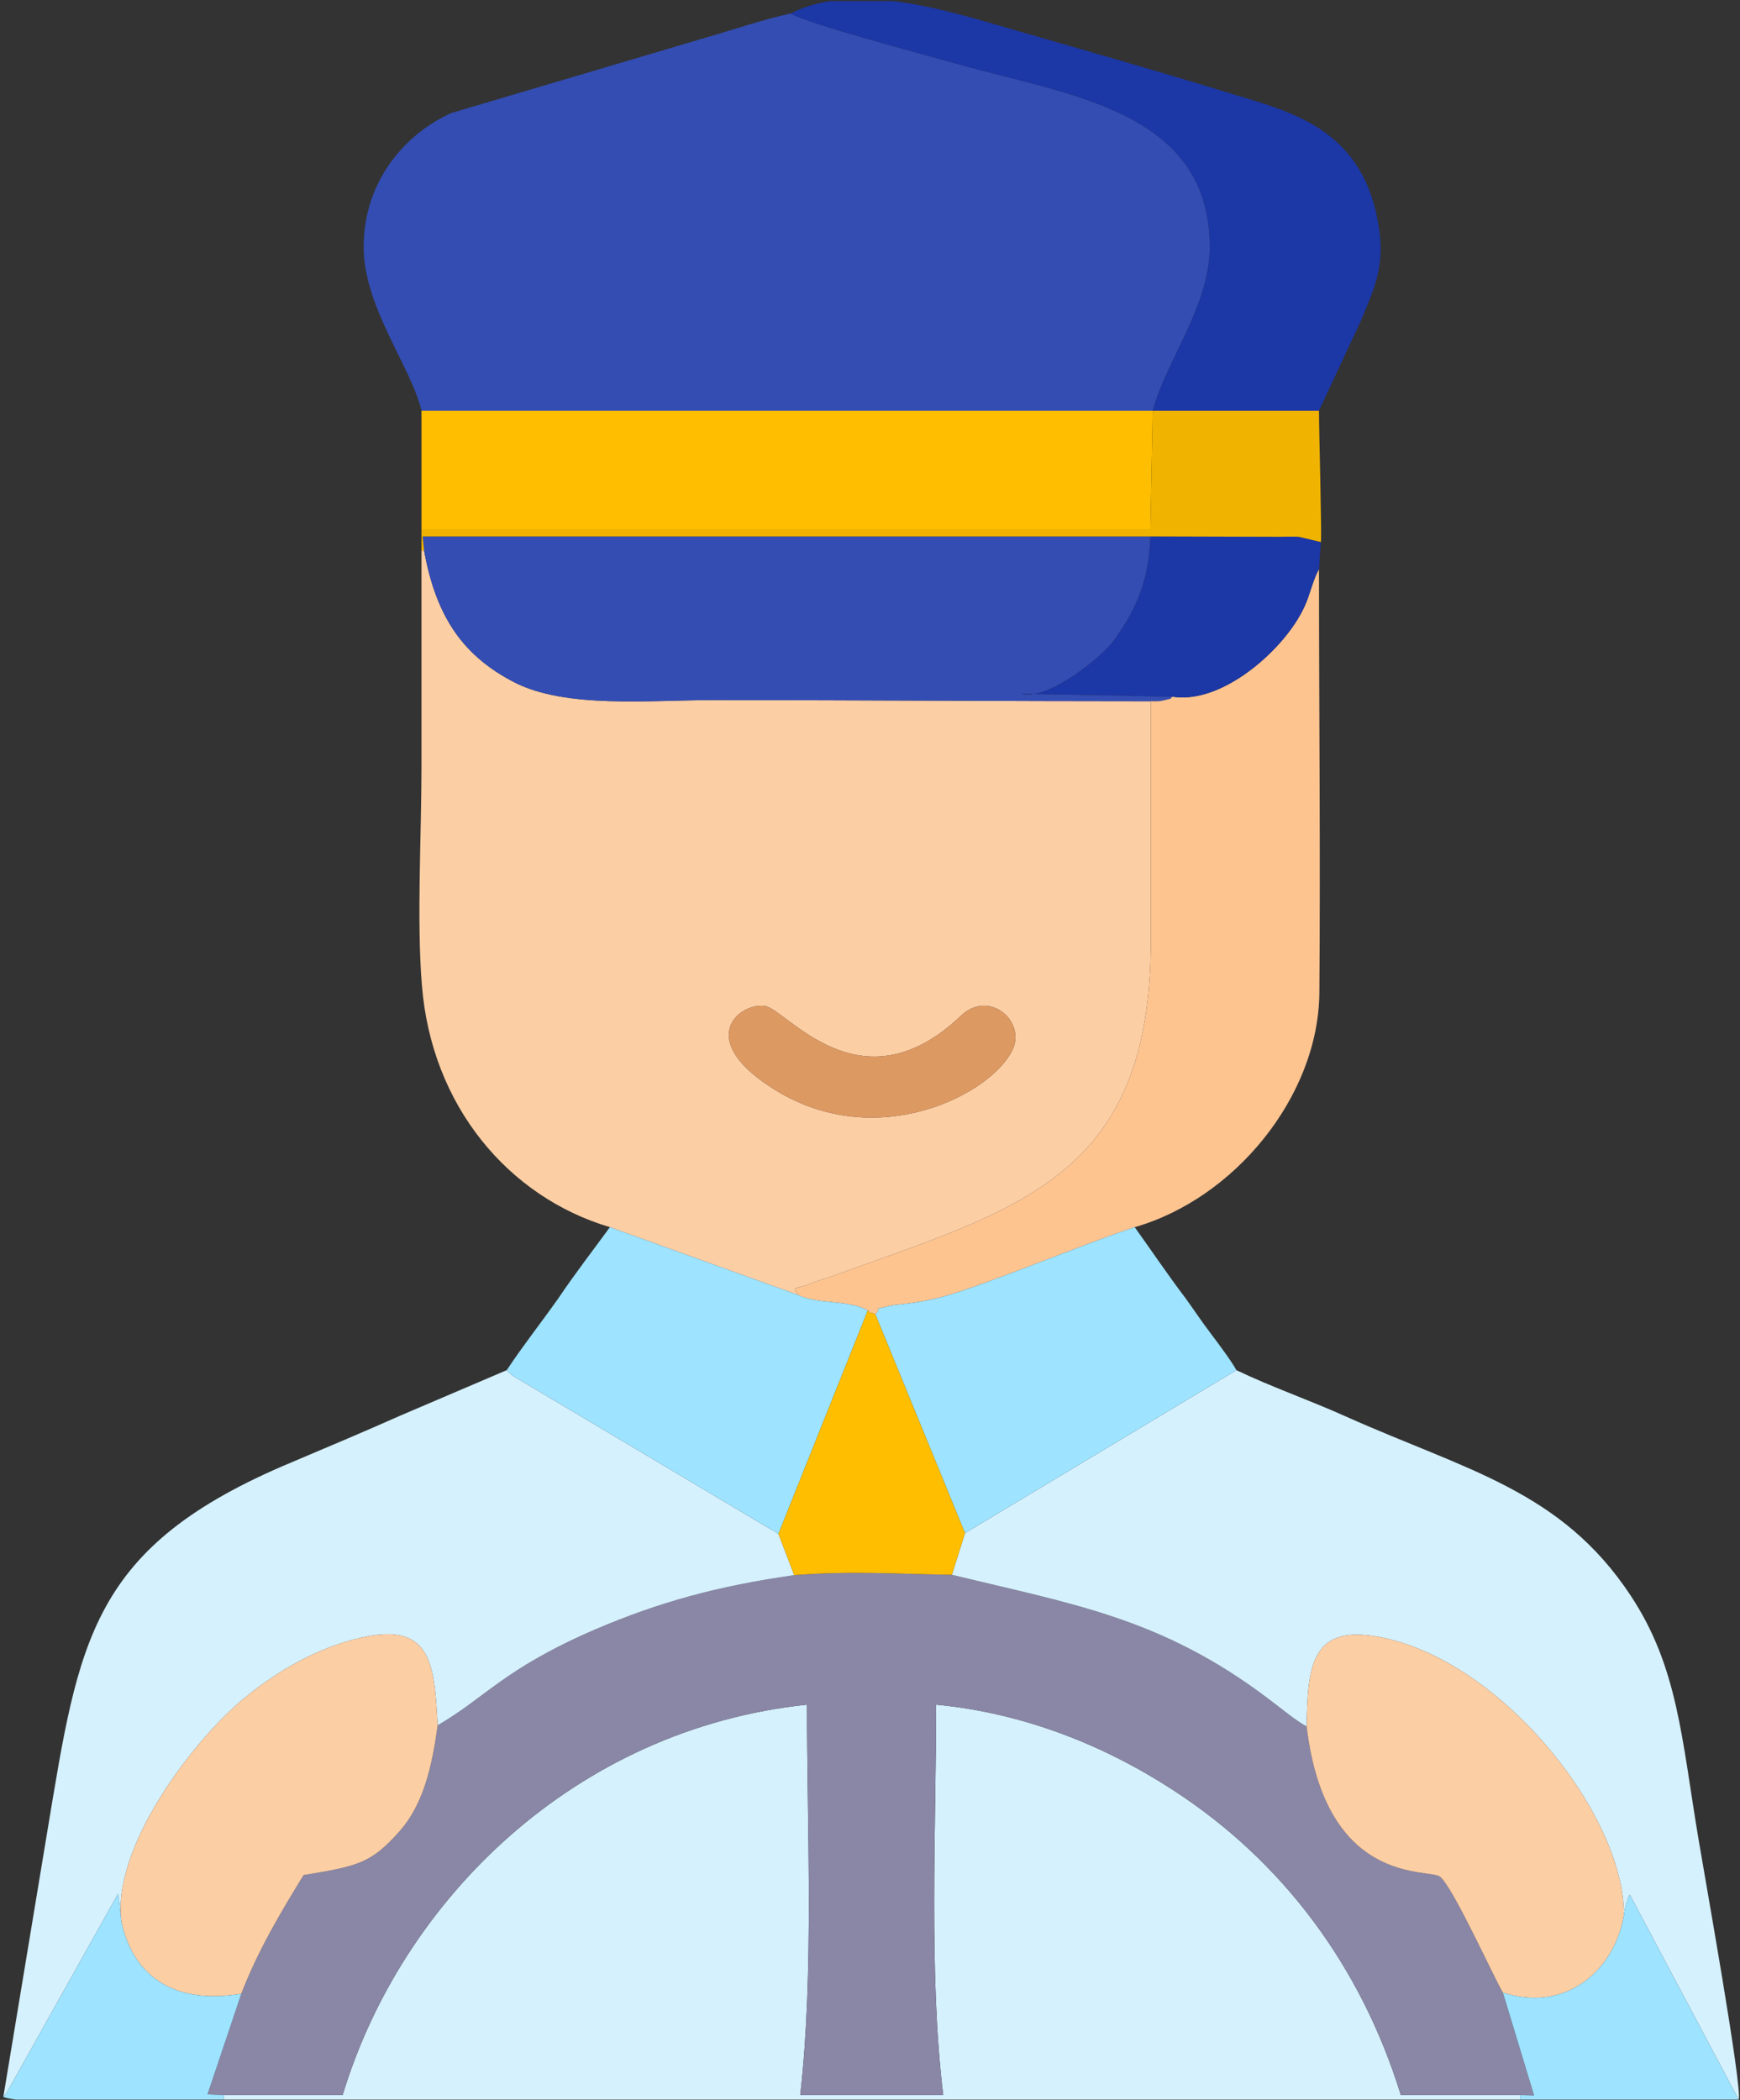 <svg width="445" height="537" viewBox="0 0 445 537" fill="none" xmlns="http://www.w3.org/2000/svg">
<rect x="0" y="0" width="445" height="537" fill="#333333" stroke="none"/>
<path fill-rule="evenodd" clip-rule="evenodd" d="M258.896 268.6C253.328 279.928 224.336 294.808 198.32 278.776C177.392 265.912 189.008 256.312 195.632 257.272C201.2 258.04 220.016 284.248 245.744 259.768C252.944 252.856 262.544 261.208 258.896 268.6ZM155.984 313.816L204.176 331.192C202.256 328.792 203.312 329.848 207.152 328.312C208.688 327.64 211.088 326.968 212.72 326.392C260.72 309.016 294.416 301.144 294.32 240.28C294.32 220.024 294.32 199.672 294.32 179.32C256.976 179.32 219.632 179.032 182.192 179.032C166.256 179.032 144.752 181.24 131.6 174.52C118.928 167.992 111.632 158.392 108.464 140.824H107.792C107.792 159.256 107.792 177.784 107.792 196.312C107.792 213.304 106.544 235.384 107.888 251.8C110.288 282.808 130.064 306.136 155.984 313.816Z" fill="#FCCEA4"/>
<path fill-rule="evenodd" clip-rule="evenodd" d="M107.792 105.016H294.8C298.352 92.056 309.392 78.136 309.392 63.16C309.392 28.12 273.104 24.376 244.688 16.312C237.2 14.2 206.672 6.136 202.256 3.448C194.768 5.08 187.664 7.576 180.944 9.496L115.472 28.888C103.664 34.168 93.008 46.264 93.008 63.16C93.008 78.52 105.104 93.688 107.792 105.016Z" fill="#334DB3"/>
<path fill-rule="evenodd" clip-rule="evenodd" d="M57.2 535.768V536.92H388.784V535.768H358.256C348.08 502.744 327.92 475.864 300.08 457.816C282.416 446.296 261.68 438.04 239.408 435.928C239.408 467.416 237.488 505.24 241.232 535.768H204.656C208.208 504.568 206.384 467.896 206.384 435.928C147.056 442.168 102.704 485.848 87.632 535.768H57.2Z" fill="#D5F1FD"/>
<path fill-rule="evenodd" clip-rule="evenodd" d="M203.12 402.808C183.632 405.592 168.752 409.624 152.144 416.728C128.816 426.808 124.208 434.104 111.92 441.208C110.48 452.056 108.176 461.56 102.128 468.376C94.832 476.536 91.568 477.208 77.648 479.512C71.984 488.728 65.936 498.808 61.712 509.848L53.072 535.576L57.2 535.768H87.632C102.704 485.848 147.056 442.168 206.384 435.928C206.384 467.896 208.208 504.568 204.656 535.768H241.232C237.488 505.24 239.408 467.416 239.408 435.928C261.68 438.04 282.416 446.296 300.08 457.816C327.92 475.864 348.08 502.744 358.256 535.768H388.784L392.336 535.864L384.368 509.56C382.256 506.2 371.6 482.488 368.24 479.896C365.456 477.784 339.056 482.488 334.16 441.496C331.568 440.152 327.536 436.792 324.464 434.488C297.104 413.752 274.544 410.296 243.44 402.712C228.752 402.52 218.192 401.656 203.12 402.808Z" fill="#8986A6"/>
<path fill-rule="evenodd" clip-rule="evenodd" d="M246.8 392.056L243.44 402.712C274.544 410.296 297.104 413.752 324.464 434.488C327.536 436.792 331.568 440.152 334.16 441.496C334.448 425.752 335.312 414.904 353.84 418.84C385.232 425.56 415.76 465.208 415.28 489.88C415.376 489.304 415.664 487.672 415.664 487.576L416.432 485.272C416.528 485.08 416.624 484.696 416.816 484.504L444.656 536.92C445.712 534.136 435.824 479.032 434.384 470.296C430.064 444.472 429.104 426.232 417.008 407.992C399.248 381.112 375.056 376.024 344.336 362.296C334.736 357.976 325.232 354.712 316.208 350.392L246.8 392.056Z" fill="#D5F1FD"/>
<path fill-rule="evenodd" clip-rule="evenodd" d="M0.848 536.248C1.04 536.056 1.328 535.48 1.424 535.672L30.224 484.216L31.088 491.608C28.4 472.408 49.52 445.048 62.096 434.584C69.392 428.536 79.184 422.2 90.608 419.224C110.288 414.04 111.056 424.984 111.92 441.208C124.208 434.104 128.816 426.808 152.144 416.728C168.752 409.624 183.632 405.592 203.12 402.808L199.088 392.248L131.312 351.928C128.912 350.008 130.928 351.64 129.584 350.392L102.608 361.912C93.296 366.04 84.464 369.784 74.672 373.912C22.928 395.512 20.24 419.512 12.08 468.472L0.848 536.248Z" fill="#D5F1FD"/>
<path fill-rule="evenodd" clip-rule="evenodd" d="M108.464 140.824C111.632 158.392 118.928 167.992 131.6 174.52C144.752 181.24 166.256 179.032 182.192 179.032C219.632 179.032 256.976 179.32 294.32 179.32C295.376 179.32 296.432 179.416 297.488 179.128C300.752 178.36 298.736 178.84 299.888 178.168L261.296 177.4C268.4 179.224 282.032 167.512 284.432 164.344C290 156.76 293.744 149.56 294.224 137.176H108.08L108.464 140.824Z" fill="#344DB3"/>
<path fill-rule="evenodd" clip-rule="evenodd" d="M299.888 178.168C298.736 178.84 300.752 178.36 297.488 179.128C296.432 179.416 295.376 179.32 294.32 179.32C294.32 199.672 294.32 220.024 294.32 240.28C294.416 301.144 260.72 309.016 212.72 326.392C211.088 326.968 208.688 327.64 207.152 328.312C203.312 329.848 202.256 328.792 204.176 331.192C209.072 333.592 217.232 332.344 221.936 335.128C223.184 336.376 221.936 335.224 223.856 336.088C226.064 333.784 222.224 335.32 227.888 333.88C229.328 333.496 234.416 333.496 241.904 331.384C251.888 328.6 277.904 317.848 290.192 313.816C315.728 306.52 337.136 280.408 337.424 254.008C337.712 217.912 337.328 181.624 337.328 145.528L336.56 147.064C334.736 151.576 334.736 153.688 331.856 158.392C325.904 168.088 311.792 179.992 299.888 178.168Z" fill="#FDC490"/>
<path fill-rule="evenodd" clip-rule="evenodd" d="M107.792 135.448H294.224L294.8 105.016H107.792V135.448Z" fill="#FFBE00"/>
<path fill-rule="evenodd" clip-rule="evenodd" d="M202.256 3.448C206.672 6.136 237.2 14.2 244.688 16.312C273.104 24.376 309.392 28.12 309.392 63.16C309.392 78.136 298.352 92.056 294.8 105.016H337.328L347.984 82.168C351.824 72.856 354.896 67.096 351.824 53.944C346.448 31.576 328.112 28.12 313.136 23.416C295.568 18.04 278.384 13.144 260.432 7.96C251.024 5.272 239.6 1.624 228.464 0.28H212.336C208.784 0.856 205.328 1.816 202.256 3.448Z" fill="#1C37A6"/>
<path fill-rule="evenodd" clip-rule="evenodd" d="M334.16 441.496C339.056 482.488 365.456 477.784 368.24 479.896C371.6 482.488 382.256 506.2 384.368 509.56C400.688 514.84 412.976 503.608 415.28 489.88C415.76 465.208 385.232 425.56 353.84 418.84C335.312 414.904 334.448 425.752 334.16 441.496Z" fill="#FCCEA4"/>
<path fill-rule="evenodd" clip-rule="evenodd" d="M31.088 491.608C34.256 505.912 45.104 512.632 61.712 509.848C65.936 498.808 71.984 488.728 77.648 479.512C91.568 477.208 94.832 476.536 102.128 468.376C108.176 461.56 110.48 452.056 111.92 441.208C111.056 424.984 110.288 414.04 90.608 419.224C79.184 422.2 69.392 428.536 62.096 434.584C49.52 445.048 28.4 472.408 31.088 491.608Z" fill="#FCCEA4"/>
<path fill-rule="evenodd" clip-rule="evenodd" d="M129.584 350.392C130.928 351.64 128.912 350.008 131.312 351.928L199.088 392.248L221.936 335.128C217.232 332.344 209.072 333.592 204.176 331.192L155.984 313.816C151.568 319.864 147.248 325.432 142.832 331.96C138.224 338.488 134 343.768 129.584 350.392Z" fill="#9EE3FF"/>
<path fill-rule="evenodd" clip-rule="evenodd" d="M223.856 336.088L246.8 392.056L316.208 350.392C314.96 348.088 311.792 343.864 309.776 341.176C307.28 337.912 305.744 335.512 303.248 332.056C298.448 325.72 294.608 319.96 290.192 313.816C277.904 317.848 251.888 328.6 241.904 331.384C234.416 333.496 229.328 333.496 227.888 333.88C222.224 335.32 226.064 333.784 223.856 336.088Z" fill="#9EE3FF"/>
<path fill-rule="evenodd" clip-rule="evenodd" d="M199.088 392.248L203.12 402.808C218.192 401.656 228.752 402.52 243.44 402.712L246.8 392.056L223.856 336.088C221.936 335.224 223.184 336.376 221.936 335.128L199.088 392.248Z" fill="#FFBE00"/>
<path fill-rule="evenodd" clip-rule="evenodd" d="M299.888 178.168C311.792 179.992 325.904 168.088 331.856 158.392C334.736 153.688 334.736 151.576 336.56 147.064L337.328 145.528L337.808 138.616L332.144 137.272C330.8 137.176 328.4 137.272 326.864 137.272L294.224 137.176C293.744 149.56 290 156.76 284.432 164.344C282.032 167.512 268.4 179.224 261.296 177.4L299.888 178.168Z" fill="#1C37A6"/>
<path fill-rule="evenodd" clip-rule="evenodd" d="M107.792 135.448V140.824H108.464L108.08 137.176H294.224L326.864 137.272C328.4 137.272 330.8 137.176 332.144 137.272L337.808 138.616C338.096 137.368 337.328 110.872 337.328 105.016H294.8L294.224 135.448H107.792Z" fill="#F0B300"/>
<path fill-rule="evenodd" clip-rule="evenodd" d="M0.848 536.248C1.52 536.536 2.672 536.728 4.112 536.92H57.2V535.768L53.072 535.576L61.712 509.848C45.104 512.632 34.256 505.912 31.088 491.608L30.224 484.216L1.424 535.672C1.328 535.48 1.04 536.056 0.848 536.248Z" fill="#9EE3FF"/>
<path fill-rule="evenodd" clip-rule="evenodd" d="M415.28 489.88C412.976 503.608 400.688 514.84 384.368 509.56L392.336 535.864L388.784 535.768V536.92H444.656L416.816 484.504C416.624 484.696 416.528 485.08 416.432 485.272L415.664 487.576C415.664 487.672 415.376 489.304 415.28 489.88Z" fill="#9EE3FF"/>
<path fill-rule="evenodd" clip-rule="evenodd" d="M258.896 268.6C262.544 261.208 252.944 252.856 245.744 259.768C220.016 284.248 201.2 258.04 195.632 257.272C189.008 256.312 177.392 265.912 198.32 278.776C224.336 294.808 253.328 279.928 258.896 268.6Z" fill="#DD9962"/>
</svg>
